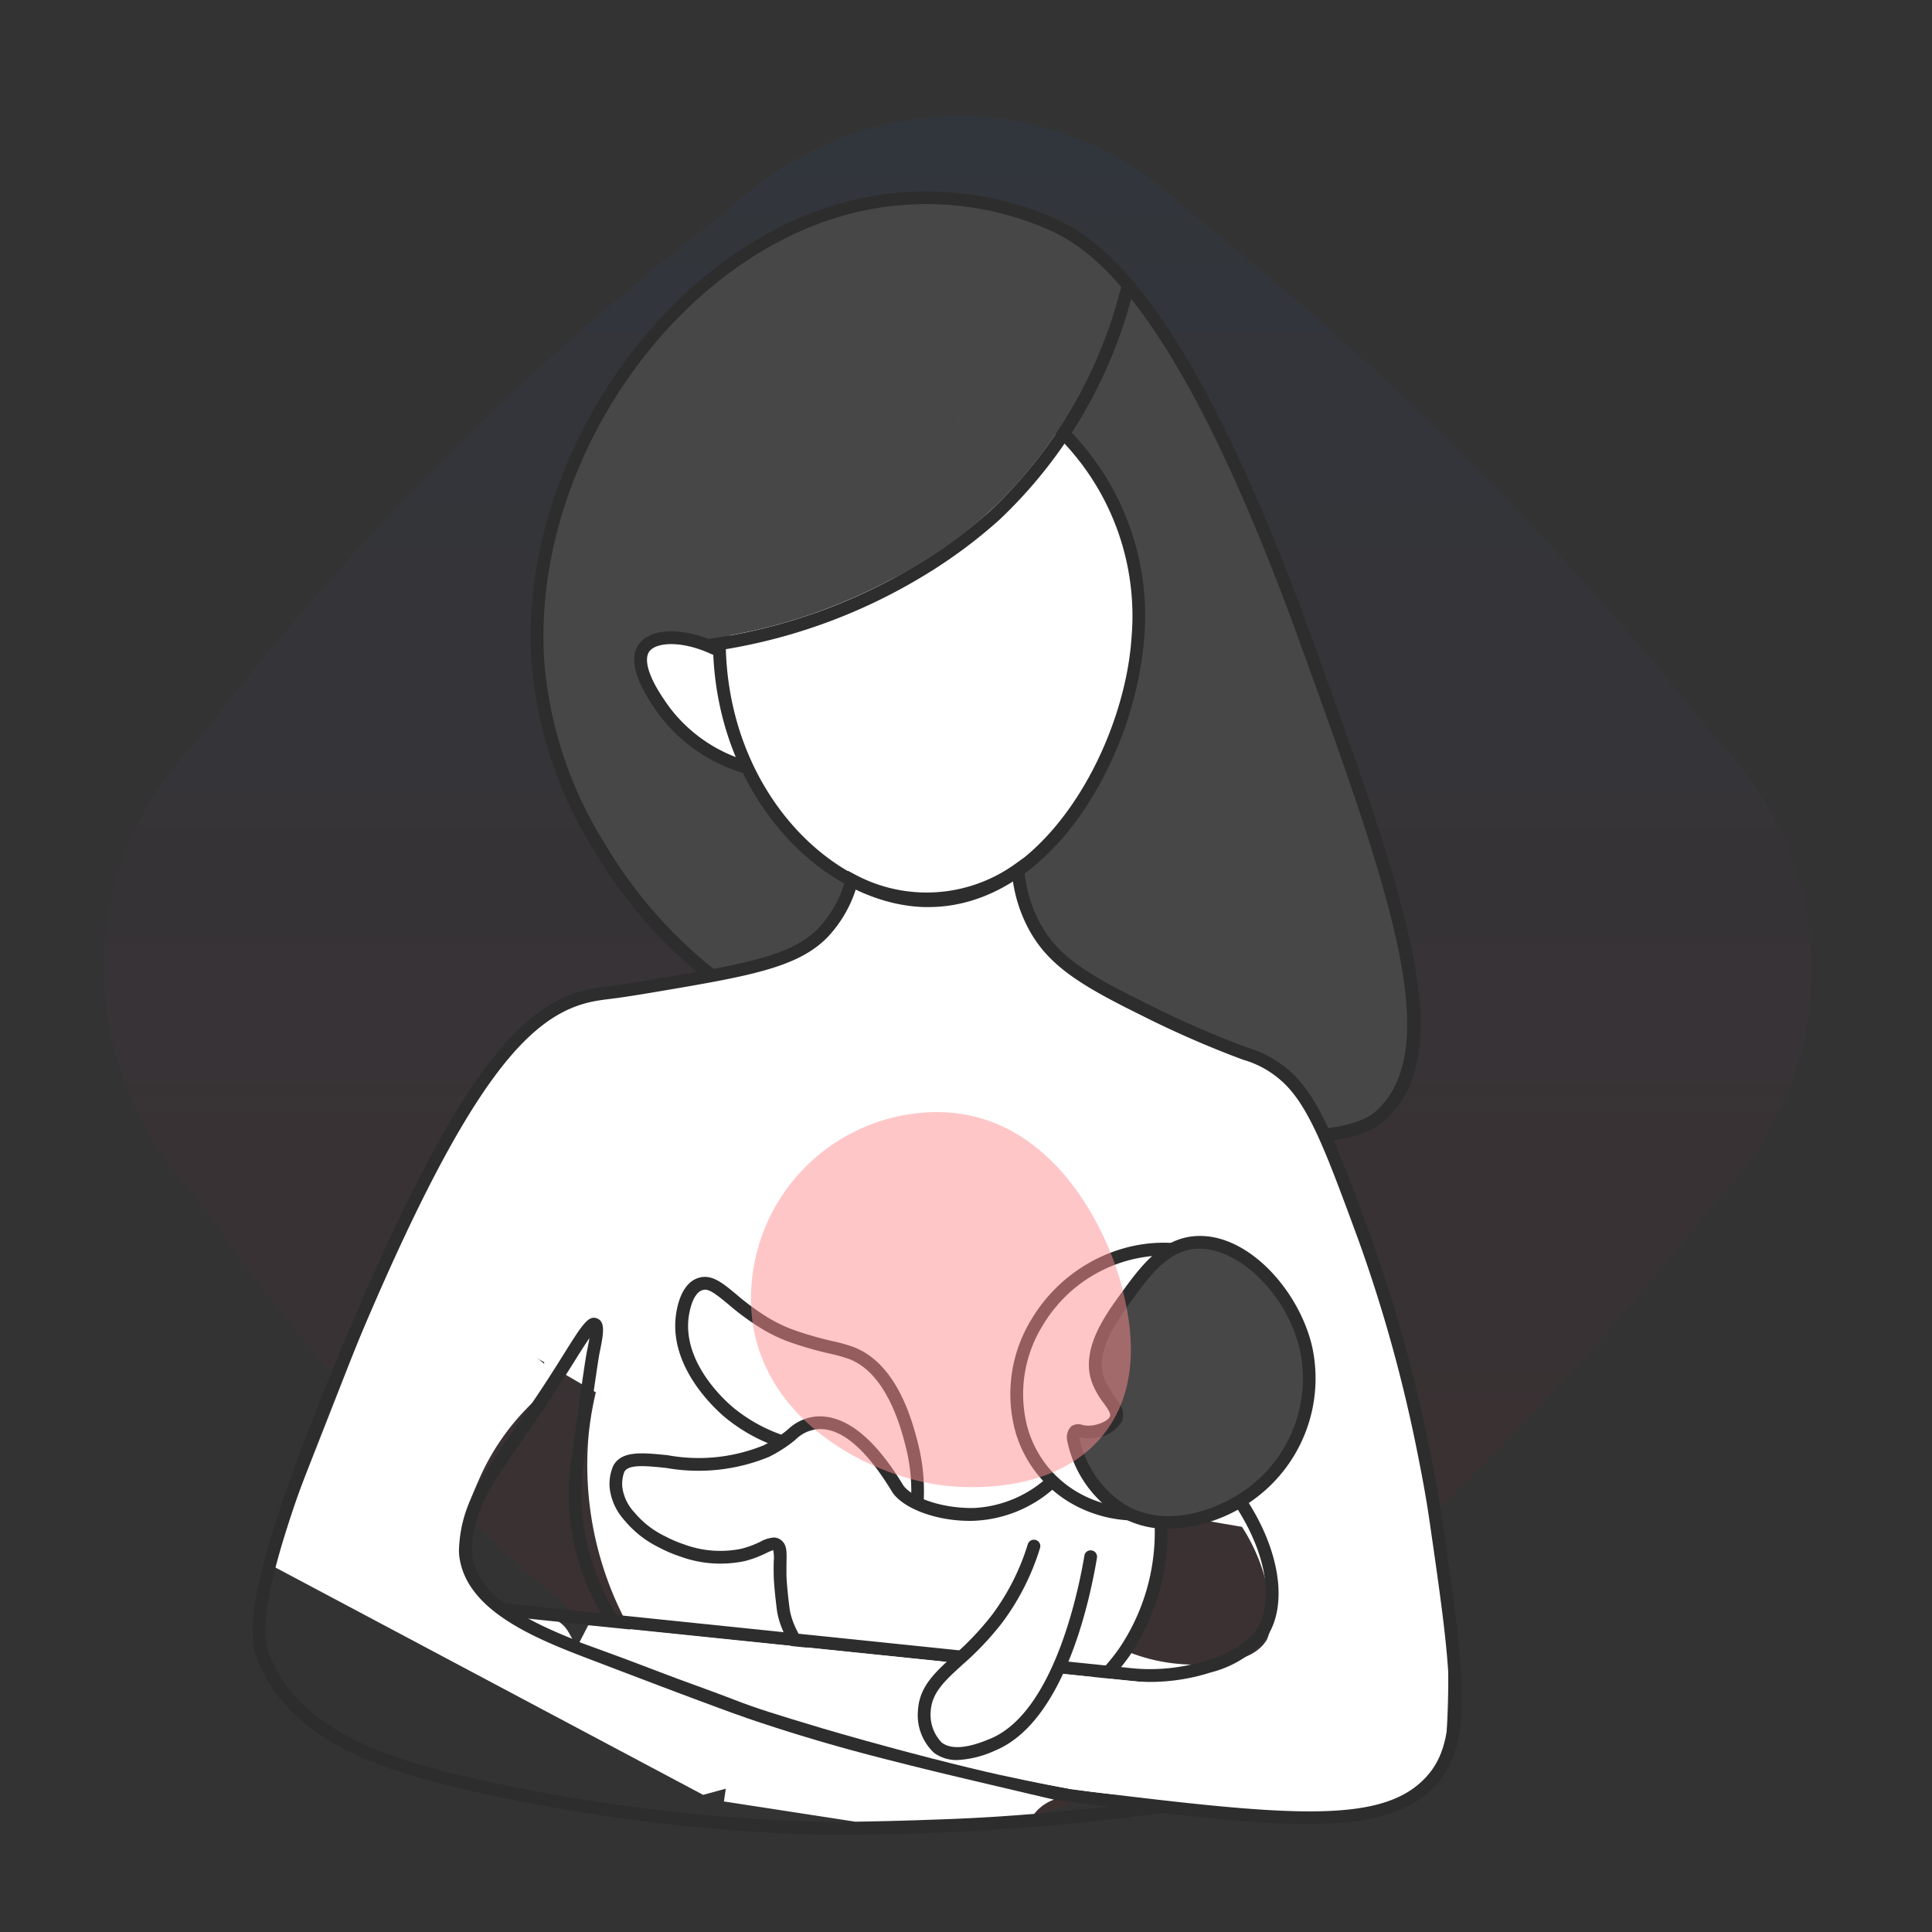 <svg xmlns="http://www.w3.org/2000/svg" xmlns:xlink="http://www.w3.org/1999/xlink" width="100" height="100" viewBox="0 0 100 100">
  <rect x="0" y="0" width="100" height="100" fill="#333333" stroke="none"/>
  <defs>
    <style>
      .cls-1 {
        fill: none;
      }

      .cls-2 {
        opacity: 0.05;
        fill: url(#linear-gradient);
      }

      .cls-3 {
        fill: #fff;
      }

      .cls-4 {
        fill: #474747;
      }

      .cls-5 {
        fill: #2d2d2d;
      }

      .cls-6 {
        mix-blend-mode: multiply;
        isolation: isolate;
      }

      .cls-7 {
        fill: #ff8e93;
        opacity: 0.5;
      }
    </style>
    <linearGradient id="linear-gradient" x1="0.5" x2="0.5" y2="1" gradientUnits="objectBoundingBox">
      <stop offset="0" stop-color="#1778f2"/>
      <stop offset="1" stop-color="#f40009"/>
    </linearGradient>
  </defs>
  <g id="Group_124989" data-name="Group 124989" transform="translate(-216 -1611)">
    <rect id="Rectangle_10362" data-name="Rectangle 10362" class="cls-1" width="100" height="100" transform="translate(216 1611)"/>
    <g id="Group_124924" data-name="Group 124924">
      <g id="Group_124923" data-name="Group 124923">
        <path id="Path_153253" data-name="Path 153253" class="cls-2" d="M32.3,83.491A105.79,105.79,0,0,1,17.2,70.917,105.57,105.57,0,0,1,4.909,56.1,17.251,17.251,0,0,1,0,44.2,16.783,16.783,0,0,1,4.909,32.3,144.539,144.539,0,0,1,32.3,4.909,17.263,17.263,0,0,1,44.2,0,16.781,16.781,0,0,1,56.1,4.909a164.255,164.255,0,0,1,13.841,12.23A164.608,164.608,0,0,1,83.491,32.3,17.24,17.24,0,0,1,88.4,44.2a16.782,16.782,0,0,1-4.909,11.9A163.679,163.679,0,0,1,69.255,71.955,164.629,164.629,0,0,1,56.1,83.491a17.386,17.386,0,0,1-7.239,4.259,16.564,16.564,0,0,1-4.664.65,17.462,17.462,0,0,1-5.792-1.133A18.7,18.7,0,0,1,32.3,83.491Z" transform="translate(221.375 1617)"/>
        <g id="Group_75819" data-name="Group 75819" transform="translate(-1413.282 1577.593)">
          <g id="Group_8112" data-name="Group 8112" transform="translate(1643.273 97.579)">
            <path id="Path_511" data-name="Path 511" class="cls-3" d="M1650.076,100.708l-6.6,16.821,22.4,11.908,8.529-2.318c-7.768-2.957-11.526-4.178-12.852-4.362a3.467,3.467,0,0,1-1.926-.747c-.679-.591-.574-1.1-1.218-1.533-.726-.485-1.256-.1-2.241-.354a4.26,4.26,0,0,1-2.4-1.926c-.976-1.729-.048-3.826.589-5.266a12.343,12.343,0,0,1,4.206-5.031Z" transform="translate(-1643.474 -100.708)"/>
          </g>
          <g id="Group_8115" data-name="Group 8115" transform="translate(1656.749 43.311)">
            <g id="Group_8113" data-name="Group 8113" transform="translate(0.331 0.326)">
              <path id="Path_512" data-name="Path 512" class="cls-4" d="M1691.041,91.922c-6.228-.691-15.858-2-23.21-7.458a24.111,24.111,0,0,1-6.573-7.272,21.28,21.28,0,0,1-3.143-9.589c-.649-10.569,7.352-22.189,17.645-23.757a16.077,16.077,0,0,1,8.462.964c2.638,1.08,7.136,3.787,13.565,21.526,4.743,13.1,7.7,21.252,4.022,24.765-.36.346-1.312,1.137-4.844,1.2" transform="translate(-1658.078 -43.655)"/>
            </g>
            <g id="Group_8114" data-name="Group 8114">
              <path id="Path_513" data-name="Path 513" class="cls-5" d="M1696.952,92.609l-.011-.661c3.528-.059,4.35-.846,4.621-1.1,3.516-3.36.491-11.716-4.086-24.365-6.765-18.664-11.413-20.567-13.4-21.38a15.764,15.764,0,0,0-8.288-.944c-9.747,1.485-18.023,12.644-17.362,23.41a20.925,20.925,0,0,0,3.1,9.442,23.913,23.913,0,0,0,6.486,7.172c7.665,5.69,18.055,6.842,23.048,7.4l-.074.658c-5.05-.56-15.561-1.726-23.369-7.521a24.537,24.537,0,0,1-6.662-7.37,21.535,21.535,0,0,1-3.187-9.735c-.681-11.083,7.863-22.572,17.926-24.106a16.417,16.417,0,0,1,8.636.985c2.066.846,6.9,2.828,13.751,21.719,4.85,13.4,7.767,21.46,3.94,25.118C1701.7,91.625,1700.738,92.547,1696.952,92.609Z" transform="translate(-1657.728 -43.311)"/>
            </g>
          </g>
          <g id="Group_8116" data-name="Group 8116" transform="translate(1649.117 76.527)">
            <path id="Path_514" data-name="Path 514" class="cls-3" d="M1673.668,78.442a5.367,5.367,0,0,1-.118,3.475,5.243,5.243,0,0,1-1.886,2.394,29.635,29.635,0,0,1-5.385,1.516,42.917,42.917,0,0,0-5.266.958,21.185,21.185,0,0,0-3.34,1.276,41.785,41.785,0,0,0-8.018,12.926q7,4.069,13.991,8.139l30.459,5.226a9.5,9.5,0,0,1,1.337,3.271,3.559,3.559,0,0,1-.04,2.553c-.606,1.042-2.055,1.183-3.026,1.277a9.275,9.275,0,0,1-5.266-1.157l-5.66,7.141c2.957.634,5.5,1.026,7.468,1.276.4.051.219.025,7.586.559,2.41.174,3.6.262,5.031-.359a7.548,7.548,0,0,0,3.065-2.553,50.351,50.351,0,0,0-1.729-18.032,47.216,47.216,0,0,0-3.223-10.971,46.708,46.708,0,0,0-3.406-6.449c-3.974-1.922-6.683-3.209-8.62-4.122-1.857-.876-3.218-1.507-4.167-3.032a7.55,7.55,0,0,1-.864-5.027Z" transform="translate(-1649.655 -78.442)"/>
          </g>
          <g id="Group_8117" data-name="Group 8117" transform="translate(1662.105 66.083)">
            <path id="Path_515" data-name="Path 515" class="cls-3" d="M1667.567,68.3c-1.621-.757-3.148-.723-3.645-.035-.675.937.729,2.838,1.079,3.312a8.155,8.155,0,0,0,4.075,2.833" transform="translate(-1663.411 -67.415)"/>
            <path id="Path_516" data-name="Path 516" class="cls-5" d="M1669.057,74.724a.328.328,0,0,1-.1-.015,8.446,8.446,0,0,1-4.238-2.952c-1.26-1.706-1.623-2.95-1.081-3.7.613-.852,2.317-.882,4.053-.072a.331.331,0,0,1-.281.6c-1.539-.72-2.88-.635-3.235-.14-.162.222-.379.952,1.075,2.921a7.789,7.789,0,0,0,3.911,2.715.33.33,0,0,1-.1.645Z" transform="translate(-1663.392 -67.396)"/>
          </g>
          <g id="Group_8118" data-name="Group 8118" transform="translate(1657.248 102.836)">
            <path id="Path_517" data-name="Path 517" class="cls-3" d="M1658.255,108.459l.383.049.875-1.248-.845-.992Z" transform="translate(-1658.255 -106.268)"/>
          </g>
          <g id="Group_8119" data-name="Group 8119" transform="translate(1666.186 53.059)">
            <path id="Path_518" data-name="Path 518" class="cls-3" d="M1682.461,53.932a13.57,13.57,0,0,1,5.058,4.5,13.811,13.811,0,0,1,2.2,8.58c-.381,5.71-4.659,13.8-11.073,13.585-5.167-.172-10.461-5.692-10.589-13.215" transform="translate(-1667.727 -53.638)"/>
            <path id="Path_519" data-name="Path 519" class="cls-5" d="M1678.868,80.918c-.085,0-.169,0-.253,0-5.16-.172-10.774-5.654-10.907-13.54l.661-.011c.128,7.51,5.413,12.728,10.269,12.891.078,0,.156,0,.233,0,5.963,0,10.125-7.672,10.5-13.281a13.064,13.064,0,0,0-7.079-12.767l.3-.587a13.726,13.726,0,0,1,7.435,13.4A19.045,19.045,0,0,1,1686.7,76.2C1684.536,79.251,1681.765,80.918,1678.868,80.918Z" transform="translate(-1667.708 -53.621)"/>
          </g>
          <g id="Group_8120" data-name="Group 8120" transform="translate(1665.747 48.13)">
            <path id="Path_520" data-name="Path 520" class="cls-5" d="M1667.575,67.4a.331.331,0,0,1-.047-.658,28.2,28.2,0,0,0,10.611-3.762,25.386,25.386,0,0,0,3.9-2.859,23.819,23.819,0,0,0,6.739-11.472.331.331,0,1,1,.638.174,24.47,24.47,0,0,1-6.93,11.786,25.884,25.884,0,0,1-4,2.939,28.869,28.869,0,0,1-10.858,3.85Z" transform="translate(-1667.243 -48.408)"/>
          </g>
          <g id="Group_8121" data-name="Group 8121" transform="translate(1666.926 52.594)">
            <path id="Path_521" data-name="Path 521" class="cls-4" d="M1668.491,66.85a27.927,27.927,0,0,0,3.871-.953,29.5,29.5,0,0,0,4.543-1.924,23.749,23.749,0,0,0,3.371-2.079c.522-.388,1.069-.831,1.631-1.339A22.349,22.349,0,0,0,1686,55.6c-.9-1.245-2.179-2.7-3.294-2.445-.7.159-1.026.917-1.322,1.442-1.35,2.388-4.85,3.216-7.431,4.828C1672.215,60.512,1670.061,62.568,1668.491,66.85Z" transform="translate(-1668.491 -53.13)"/>
          </g>
          <g id="Group_8122" data-name="Group 8122" transform="translate(1659.669 101.47)">
            <path id="Path_522" data-name="Path 522" class="cls-3" d="M1662.786,104.823a16.79,16.79,0,0,0-1.886,6.17,17.385,17.385,0,0,0,2.278,10.337l25.861,3.772-.707-13.755-9.825-5.109Z" transform="translate(-1660.815 -104.823)"/>
          </g>
          <g id="Group_8123" data-name="Group 8123" transform="translate(1642.361 77.828)">
            <path id="Path_523" data-name="Path 523" class="cls-5" d="M1672.947,130.359c-.323,0-.645,0-.967,0h0a93.056,93.056,0,0,1-18.07-2.242c-4.646-1.035-9.191-2.529-10.971-6.409a4.016,4.016,0,0,1-.255-.627c-.466-1.522-.3-4.622,4.495-16.074,6.063-14.488,9.451-17.8,12.954-18.443.236-.044.469-.074.772-.113.192-.025.413-.053.685-.092h0s.708-.1,1.4-.222c4.948-.834,7.432-1.252,8.829-2.721a6.016,6.016,0,0,0,1.388-2.549l.113-.4.361.194a7.85,7.85,0,0,0,8.248-.511l.473-.334.048.577a7.072,7.072,0,0,0,.75,2.668c.916,1.774,2.39,2.711,5.564,4.27A49.9,49.9,0,0,0,1694,89.622a5.714,5.714,0,0,1,2.06,1.1c1.623,1.349,2.516,3.772,4.291,8.6a77.355,77.355,0,0,1,3.108,11.227c.184.924.413,2.073.631,3.575,1.076,7.457,1.617,11.2-.115,13.4-2.151,2.731-6.632,2.6-14.377,1.711A125.624,125.624,0,0,1,1672.947,130.359Zm.781-48.933a6.511,6.511,0,0,1-1.427,2.442c-1.55,1.629-4.106,2.06-9.2,2.917-.7.119-1.418.226-1.418.226-.278.04-.5.068-.7.093-.289.037-.51.066-.736.107-3.285.6-6.516,3.835-12.463,18.047-4.739,11.324-4.88,14.3-4.474,15.624a3.472,3.472,0,0,0,.214.524c1.67,3.639,6.044,5.062,10.525,6.062a92.3,92.3,0,0,0,17.928,2.226,126.97,126.97,0,0,0,14.865-.782l-1.268-.154c-8.85-1.083-14.541-3.253-25.88-7.58-2.871-1.095-5.976-2.475-6.456-5.014a2.66,2.66,0,0,1-.048-.64c.112-2.189,1.05-3.547,2.757-6.014.428-.619.906-1.31,1.432-2.1.473-.713.874-1.35,1.208-1.884,1-1.6,1.309-2.082,1.768-1.878.431.188.3.835.119,1.731l-.019.091c-.006.029-.152.791-.887,6.268a11.757,11.757,0,0,0,1.743,7.184.331.331,0,0,1-.58.321,12.4,12.4,0,0,1-1.819-7.594c.744-5.546.889-6.281.9-6.309l.018-.092c.032-.16.077-.384.111-.592-.216.309-.5.758-.789,1.222-.338.538-.741,1.18-1.217,1.9-.529.8-1.01,1.493-1.44,2.115-1.691,2.444-2.54,3.67-2.641,5.671a2.05,2.05,0,0,0,.038.484c.416,2.2,3.337,3.487,6.042,4.518,11.288,4.307,16.955,6.468,25.724,7.541,10.768,1.319,15.621,1.783,17.8-.981,1.557-1.979,1.031-5.628-.02-12.9-.214-1.485-.442-2.625-.623-3.54a76.627,76.627,0,0,0-3.079-11.127c-1.736-4.715-2.607-7.083-4.093-8.317a5.057,5.057,0,0,0-1.868-.993,51.554,51.554,0,0,1-5.3-2.316c-3.248-1.6-4.865-2.632-5.859-4.56a7.548,7.548,0,0,1-.758-2.373,8.507,8.507,0,0,1-8.128.433Z" transform="translate(-1642.51 -79.818)"/>
          </g>
          <g id="Group_8126" data-name="Group 8126" transform="translate(1664.232 99.499)">
            <g id="Group_8124" data-name="Group 8124" transform="translate(0.331 0.332)">
              <path id="Path_524" data-name="Path 524" class="cls-3" d="M1677.767,116.715a9.676,9.676,0,0,0,.157-5.187c-.266-1.05-1.018-4.016-3.148-4.829-.75-.286-1.4-.3-3.025-.859a7.756,7.756,0,0,1-1.468-.7c-1.757-1.055-2.478-2.262-3.3-2.023s-.964,1.71-.977,1.873c-.194,2.489,2.083,4.478,2.448,4.783a9.2,9.2,0,0,0,2.714,1.516A16.378,16.378,0,0,1,1677.767,116.715Z" transform="translate(-1665.992 -103.09)"/>
            </g>
            <g id="Group_8125" data-name="Group 8125" transform="translate(0 0)">
              <path id="Path_525" data-name="Path 525" class="cls-5" d="M1677.877,117.406l-.391-.507a16.366,16.366,0,0,0-6.468-5.32l-.239-.1a8.862,8.862,0,0,1-2.559-1.469c-.463-.388-2.768-2.454-2.566-5.062.034-.436.224-1.881,1.214-2.165.669-.194,1.225.271,1.932.857a12.88,12.88,0,0,0,1.635,1.2,7.432,7.432,0,0,0,1.405.667,18.407,18.407,0,0,0,1.976.564,7.881,7.881,0,0,1,1.058.3c2.292.874,3.062,3.912,3.351,5.056a10.012,10.012,0,0,1-.161,5.366Zm-10.7-14a.435.435,0,0,0-.121.017c-.5.143-.7,1.1-.738,1.582-.177,2.283,1.911,4.152,2.331,4.5a8.2,8.2,0,0,0,2.384,1.363l.246.1a16.6,16.6,0,0,1,6.325,5.009,9.251,9.251,0,0,0-.015-4.386c-.241-.952-.975-3.85-2.946-4.6a7.252,7.252,0,0,0-.972-.273,18.593,18.593,0,0,1-2.041-.582,7.979,7.979,0,0,1-1.531-.726,13.362,13.362,0,0,1-1.716-1.258C1667.805,103.675,1667.46,103.4,1667.173,103.4Z" transform="translate(-1665.642 -102.739)"/>
            </g>
          </g>
          <g id="Group_8129" data-name="Group 8129" transform="translate(1660.829 106.721)">
            <g id="Group_8127" data-name="Group 8127" transform="translate(0.332 0.331)">
              <path id="Path_526" data-name="Path 526" class="cls-3" d="M1690.411,114.251a11.131,11.131,0,0,1-1.684,8.326,10.348,10.348,0,0,1-8.927,4.414,10.079,10.079,0,0,1-5.7-2.223c-.138-.112-2.774-2.283-3.046-4.417-.141-1.1-.157-1.646-.157-1.646-.032-1.054.088-1.459-.157-1.645-.313-.238-.723.254-1.759.508a5.726,5.726,0,0,1-3.181-.238,6.507,6.507,0,0,1-1.019-.44,4.985,4.985,0,0,1-1.677-1.309,2.692,2.692,0,0,1-.7-1.474,2.117,2.117,0,0,1,.141-.986c.693-1.314,4.322.69,7.638-.925,1.413-.688,1.624-1.431,2.677-1.467,1.693-.059,3.14,1.791,4.1,3.374.459.755,2.128,1.392,3.948,1.369a6.425,6.425,0,0,0,4.171-1.8,3.85,3.85,0,0,0,1.886,1.258A4.145,4.145,0,0,0,1690.411,114.251Z" transform="translate(-1662.393 -110.727)"/>
            </g>
            <g id="Group_8128" data-name="Group 8128">
              <path id="Path_527" data-name="Path 527" class="cls-5" d="M1680.305,127.317c-.181,0-.36-.006-.542-.015a10.42,10.42,0,0,1-5.892-2.3c-.118-.1-2.876-2.36-3.167-4.634-.141-1.106-.159-1.655-.16-1.677-.01-.337-.006-.608,0-.827a2.118,2.118,0,0,0-.026-.566,2.485,2.485,0,0,0-.372.157,5.631,5.631,0,0,1-1.107.41,6.077,6.077,0,0,1-3.358-.245,6.835,6.835,0,0,1-1.075-.462,5.357,5.357,0,0,1-1.78-1.395,2.99,2.99,0,0,1-.771-1.652,2.375,2.375,0,0,1,.177-1.169c.422-.8,1.474-.693,2.809-.56a8.912,8.912,0,0,0,4.977-.508,6.4,6.4,0,0,0,1.24-.807,2.462,2.462,0,0,1,1.57-.694l.091,0c1.433,0,2.882,1.188,4.307,3.534.358.589,1.816,1.21,3.568,1.21h.094a6.083,6.083,0,0,0,3.948-1.709l.258-.238.223.27a3.5,3.5,0,0,0,1.723,1.151,3.8,3.8,0,0,0,3.158-.629l.42-.311.1.512a11.492,11.492,0,0,1-1.738,8.579A10.683,10.683,0,0,1,1680.305,127.317Zm-9.766-10.673a.611.611,0,0,1,.38.131c.3.231.3.578.286,1.1,0,.212-.008.472,0,.8,0,.006.019.545.155,1.614.206,1.612,2,3.455,2.926,4.2a9.749,9.749,0,0,0,5.511,2.149,9.99,9.99,0,0,0,8.638-4.273,10.751,10.751,0,0,0,1.713-7.59,4.329,4.329,0,0,1-3.3.452,4.1,4.1,0,0,1-1.822-1.109,6.633,6.633,0,0,1-4.139,1.662c-1.85.054-3.691-.633-4.235-1.529-1.323-2.176-2.607-3.289-3.808-3.215a1.848,1.848,0,0,0-1.184.554,7.122,7.122,0,0,1-1.361.88,9.611,9.611,0,0,1-5.333.572c-1.088-.11-1.944-.194-2.158.209a1.756,1.756,0,0,0-.1.8,2.378,2.378,0,0,0,.629,1.3,4.718,4.718,0,0,0,1.576,1.224,6.272,6.272,0,0,0,.967.417,5.4,5.4,0,0,0,3,.231,4.938,4.938,0,0,0,.982-.367A1.7,1.7,0,0,1,1670.539,116.645Z" transform="translate(-1662.042 -110.377)"/>
            </g>
          </g>
          <g id="Group_8132" data-name="Group 8132" transform="translate(1679.072 95.216)">
            <g id="Group_8130" data-name="Group 8130">
              <ellipse id="Ellipse_7618" data-name="Ellipse 7618" class="cls-3" cx="7.218" cy="6.537" rx="7.218" ry="6.537" transform="translate(0 9.851) rotate(-43.031)"/>
            </g>
            <g id="Group_8131" data-name="Group 8131" transform="translate(2.498 2.514)">
              <path id="Path_528" data-name="Path 528" class="cls-5" d="M1690.522,115.248a6.739,6.739,0,0,1-3.161-.77,6.284,6.284,0,0,1-3.137-3.92,7.4,7.4,0,0,1,.877-5.761c2.131-3.526,6.606-4.942,9.975-3.161a6.283,6.283,0,0,1,3.136,3.917,7.4,7.4,0,0,1-.877,5.763h0A8.084,8.084,0,0,1,1690.522,115.248Zm1.385-13.723a7.415,7.415,0,0,0-6.238,3.615,6.739,6.739,0,0,0-.807,5.243,5.629,5.629,0,0,0,2.81,3.511c3.06,1.622,7.143.314,9.1-2.918h0a6.74,6.74,0,0,0,.806-5.245,5.621,5.621,0,0,0-2.808-3.509A6.083,6.083,0,0,0,1691.907,101.525Z" transform="translate(-1683.98 -100.867)"/>
            </g>
          </g>
          <g id="Group_8133" data-name="Group 8133" transform="translate(1667.71 121.698)">
            <path id="Path_529" data-name="Path 529" class="cls-5" d="M1686.03,131.15a.356.356,0,0,1-.063-.006c-2.574-.507-5.161-1.093-7.693-1.741-2.923-.749-5.859-1.6-8.725-2.54a.331.331,0,0,1,.2-.63c2.854.933,5.775,1.783,8.685,2.528,2.519.645,5.094,1.227,7.656,1.731a.331.331,0,0,1-.064.656Z" transform="translate(-1669.32 -126.218)"/>
          </g>
          <g id="Group_8134" data-name="Group 8134" transform="translate(1666.75 122.154)">
            <path id="Path_530" data-name="Path 530" class="cls-3" d="M1668.963,126.7c.957.332,2.3.779,3.914,1.261,1.977.591,3.462.963,5.148,1.387,1.395.351,2.978.722,6.146,1.469l1.22.286a2.243,2.243,0,0,0-1.022.735c-.519.043-1.254.1-2.138.156-1.36.085-2.376.119-3.709.165-.187.007-.457.016-.82.026-1.066.032-1.953.049-2.594.058l-6.8-1.047Q1668.634,128.949,1668.963,126.7Z" transform="translate(-1668.305 -126.7)"/>
          </g>
          <g id="Group_8135" data-name="Group 8135" transform="translate(1655.035 110.848)">
            <path id="Path_531" data-name="Path 531" class="cls-5" d="M1689.684,124.357c-.318,0-.588-.015-.8-.033l-.157-.014c-1.466-.155-13.687-1.418-32.516-3.361a.333.333,0,0,1-.3-.364.321.321,0,0,1,.364-.295c18.829,1.945,31.054,3.208,32.477,3.358l.182.017a9.627,9.627,0,0,0,3.69-.428,5.039,5.039,0,0,0,2.437-1.408c1.1-1.386.722-4.028-.95-6.575a.332.332,0,0,1,.554-.364c1.829,2.787,2.2,5.741.913,7.351a5.614,5.614,0,0,1-2.749,1.625A10.3,10.3,0,0,1,1689.684,124.357Z" transform="translate(-1655.914 -114.742)"/>
          </g>
          <g id="Group_8136" data-name="Group 8136" transform="translate(1659.283 117.529)">
            <path id="Path_532" data-name="Path 532" class="cls-3" d="M1660.853,121.808l30.1,3.085-2.781,5.675c-.672-.061-1.67-.172-2.869-.379-.427-.074-.868-.163-1.169-.221,0,0-.99-.2-2.01-.421-1.765-.391-4.905-1.182-8.155-2.113-.422-.12-1.353-.39-2.549-.758-.992-.307-1.488-.46-2.11-.679-.805-.283-.819-.317-2.372-.885-.608-.222-.8-.289-1.431-.523-.749-.278-1.293-.488-1.5-.567-.708-.272-1.827-.693-3.606-1.336Z" transform="translate(-1660.407 -121.808)"/>
          </g>
          <g id="Group_8139" data-name="Group 8139" transform="translate(1684.515 97.38)">
            <g id="Group_8137" data-name="Group 8137" transform="translate(0.332 0.333)">
              <path id="Path_533" data-name="Path 533" class="cls-4" d="M1693.5,100.886c-1.484.236-2.452,1.58-3.354,2.83-.766,1.061-1.94,2.687-1.467,4.192.311.991,1.2,1.514.944,2.1-.2.446-.934.606-1.049.629-.615.125-.9-.131-1.048,0-.384.344.517,3.074,2.62,4.192,2.211,1.176,4.969.166,6.55-1.022a7.431,7.431,0,0,0,2.777-7.467C1698.783,103.319,1695.965,100.494,1693.5,100.886Z" transform="translate(-1687.445 -100.849)"/>
            </g>
            <g id="Group_8138" data-name="Group 8138">
              <path id="Path_534" data-name="Path 534" class="cls-5" d="M1692.331,115.659a4.961,4.961,0,0,1-2.354-.562,5.954,5.954,0,0,1-2.869-3.963.844.844,0,0,1,.182-.767.621.621,0,0,1,.582-.09,1.463,1.463,0,0,0,.622.012c.325-.066.719-.233.812-.44.062-.142-.049-.322-.32-.7a4.068,4.068,0,0,1-.638-1.161c-.523-1.663.7-3.361,1.513-4.484.921-1.275,1.956-2.708,3.572-2.964h0c2.78-.444,5.646,2.646,6.348,5.7a7.745,7.745,0,0,1-2.9,7.806A7.888,7.888,0,0,1,1692.331,115.659Zm-4.608-4.738a5.372,5.372,0,0,0,2.564,3.593c1.972,1.048,4.532.256,6.2-.995a7.075,7.075,0,0,0,2.654-7.129c-.694-3.018-3.418-5.54-5.6-5.2h0c-1.344.214-2.253,1.472-3.13,2.688-.741,1.026-1.849,2.561-1.426,3.909a3.529,3.529,0,0,0,.545.974c.3.42.611.853.385,1.356a1.8,1.8,0,0,1-1.284.818,2.08,2.08,0,0,1-.883-.012Z" transform="translate(-1687.094 -100.498)"/>
            </g>
          </g>
          <g id="Group_8142" data-name="Group 8142" transform="translate(1676.791 113.103)">
            <g id="Group_8140" data-name="Group 8140" transform="translate(0.331 0.331)">
              <path id="Path_535" data-name="Path 535" class="cls-3" d="M1687.89,118.031c-.223,1.33-1.467,8.241-5.075,9.727-.571.234-1.962.807-2.83.157a2.378,2.378,0,0,1-.707-1.886c.1-1.836,1.986-2.427,3.772-4.8a12.234,12.234,0,0,0,1.9-3.756" transform="translate(-1679.275 -117.477)"/>
            </g>
            <g id="Group_8141" data-name="Group 8141">
              <path id="Path_536" data-name="Path 536" class="cls-5" d="M1680.979,128.53a1.979,1.979,0,0,1-1.213-.369,2.671,2.671,0,0,1-.839-2.168c.066-1.249.848-1.963,1.838-2.867a15,15,0,0,0,2-2.111,12.006,12.006,0,0,0,1.85-3.657.331.331,0,0,1,.632.2,12.666,12.666,0,0,1-1.953,3.857,15.519,15.519,0,0,1-2.083,2.2c-.912.833-1.571,1.435-1.623,2.413a2.059,2.059,0,0,0,.575,1.6c.719.541,2.018,0,2.505-.2,3.273-1.347,4.559-7.593,4.876-9.475a.321.321,0,0,1,.38-.271.328.328,0,0,1,.271.38c-.423,2.522-1.785,8.541-5.276,9.978A5.307,5.307,0,0,1,1680.979,128.53Z" transform="translate(-1678.925 -117.127)"/>
            </g>
          </g>
          <g id="Group_8143" data-name="Group 8143" class="cls-6" transform="translate(1668.151 90.971)">
            <path id="Path_537" data-name="Path 537" class="cls-7" d="M1689.095,103.205c.265,1.191.979,4.4-.9,6.987-2.586,3.561-7.876,2.929-8.583,2.834-3.925-.528-9.72-3.614-9.822-9.485a9.655,9.655,0,0,1,9.485-9.821C1685.32,93.615,1688.345,99.839,1689.095,103.205Z" transform="translate(-1669.786 -93.719)"/>
          </g>
        </g>
      </g>
    </g>
  </g>
</svg>
